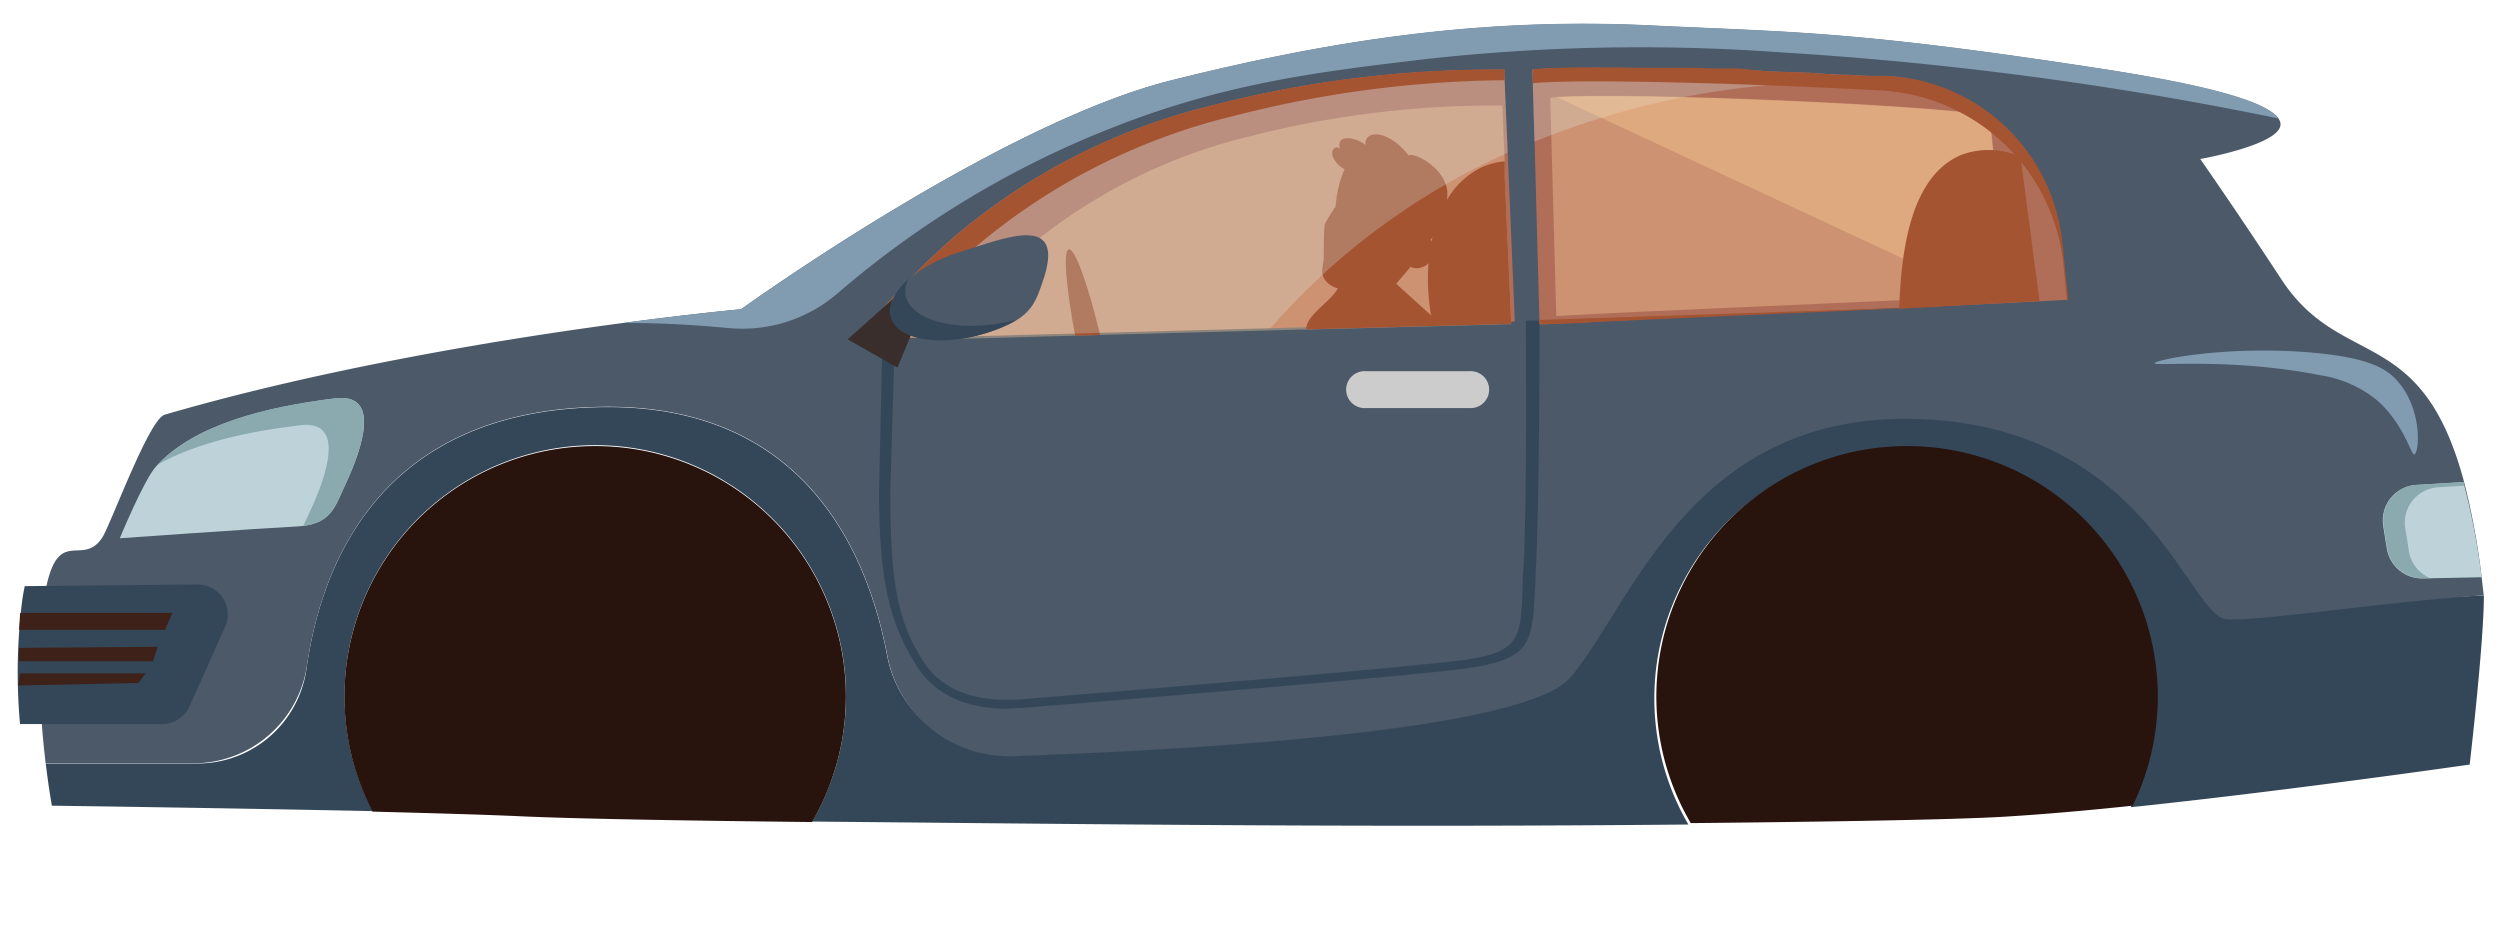 <svg xmlns="http://www.w3.org/2000/svg" viewBox="0 0 211 80"><defs><style>.cls-1{isolation:isolate;}.cls-2{fill:#344759;}.cls-3{fill:#28130d;}.cls-4{fill:#4b5969;}.cls-5{fill:#bdd3d9;}.cls-6{fill:#8baab0;}.cls-7{fill:#ccc;}.cls-8{fill:#b06e59;}.cls-9{fill:#ffd09a;opacity:0.37;}.cls-10,.cls-9{mix-blend-mode:hard-light;}.cls-10{fill:#dbfffc;opacity:0.23;}.cls-11{fill:#a55432;}.cls-12{fill:#819bb0;}.cls-13{fill:#3a2e2c;}.cls-14{fill:#3e2219;}</style></defs><g class="cls-1"><g id="Layer_4" data-name="Layer 4"><path class="cls-2" d="M51.31,34.36c16.57,0,21.89,12.17,23.57,21a10,10,0,0,0,10.59,8.11c15-1.19,42.08-3.93,45.87-8.46,5.28-6.31,10.26-22.47,29.43-21.79S183.47,49.68,186.64,50a198.21,198.21,0,0,0,23,.26c0,4-1.2,14.27-1.2,14.27s-15.34,2.21-28.61,3.6a21.11,21.11,0,0,0-19.23-30.31,21.13,21.13,0,0,0-18.1,31.77c-27.29.25-46.89,0-73.95-.25a21.16,21.16,0,1,0-37.1-.88C19.15,68.2,4.38,68,4.38,68s-.26-1.4-.52-3.56l12.78,0a9.28,9.28,0,0,0,9.23-8C27.11,47.58,32.18,34.39,51.31,34.36Z"/><path class="cls-3" d="M50.23,37.65A21.13,21.13,0,0,1,68.54,69.38c-11.19-.12-20-.28-24.47-.48-3-.14-7.62-.27-12.63-.4A21.13,21.13,0,0,1,50.23,37.65Z"/><path class="cls-3" d="M161,37.65A21.13,21.13,0,0,1,180,68c-3.86.41-7.66.74-11,.94-4,.23-13.71.41-26.3.53A21.13,21.13,0,0,1,161,37.65Z"/><path class="cls-4" d="M209.45,48.72a60.54,60.54,0,0,0-1.47-8c-3.59-13.51-10.37-9.4-15.45-17.17-3.77-5.76-6.83-10.13-6.83-10.13S193.76,12,192.3,10h0c-.8-1.14-4.43-2.5-13.76-4l-.68-.11c-21.26-3.29-26.34-3.15-38.67-3.74-14-.66-26.56,1.19-40.33,4.64C84.3,10.41,62.55,26.1,62.55,26.1s-3.87.35-9.9,1.15C42.94,28.54,27.63,31,13.9,35c-1.34.39-4.57,9.31-5.27,10.37C7,47.86,5,44.48,3.92,49.47c-.07.32-.13.69-.19,1.09a48,48,0,0,0-.2,10.55c.09,1.22.21,2.34.32,3.31l12.48,0a9.67,9.67,0,0,0,9.58-8.27c1.32-8.9,6.49-21.79,25.4-21.82,16.61,0,21.91,12.22,23.58,21a10.43,10.43,0,0,0,10.59,8.49c15.27-.53,43.27-2.11,47.08-6.66,5.29-6.3,10.26-22.47,29.43-21.79s22.7,16.51,25.87,16.88c2.38.27,13.49-1.48,21.77-2C209.57,49.76,209.51,49.23,209.45,48.72Z"/><path class="cls-5" d="M13.16,39.38c3.14-3.5,9.14-5,15.13-5.76,3.84-.46,2.37,4.06.82,7.36-.86,1.84-1.17,3.29-4,3.45-3.76.2-15,1-15,1S12.14,40.51,13.16,39.38Z"/><path class="cls-6" d="M26.12,43.25c-.19.4-.35.78-.52,1.13,2.37-.28,2.7-1.67,3.51-3.4,1.55-3.3,3-7.82-.82-7.36-5.88.7-11.77,2.2-14.95,5.57,3.26-1.82,7.61-2.78,12-3.3C29.14,35.43,27.66,40,26.12,43.25Z"/><path class="cls-2" d="M75.55,27.65,75.14,41.4c0,7.71.61,10.76,2.46,13.9.67,1.15,2.47,4.2,8.64,3.72,10.08-.81,33.5-2.77,37.4-3.33,4.65-.67,4.7-1.81,4.87-6.06,0-.54,0-1.13.08-1.76.31-5.6.19-20.66.19-20.81l1.16,0c0,.15,0,15.7-.33,21.33,0,.63-.06,1.21-.08,1.75-.18,4.35-.63,5.54-5.81,6.28-3.92.56-27.35,2.52-37.44,3.33-.46,0-.89.06-1.31.06-5.5,0-7.28-3-7.9-4.09-1.87-3.18-2.88-6.4-2.88-14.24l.31-13.8Z"/><path class="cls-2" d="M19,52.9c-1,2.24-2,4.47-3,6.71a2.53,2.53,0,0,1-2.31,1.5h-12a48.67,48.67,0,0,1,.2-10.55c.06-.4.13-.77.2-1.09l14.61-.14A2.53,2.53,0,0,1,19,52.9Z"/><path class="cls-7" d="M115.25,31.33H124a1.56,1.56,0,1,1,0,3.11h-8.7a1.56,1.56,0,1,1,0-3.11Z"/><path class="cls-8" d="M129.34,5.87c.06,2,.12,4,.18,6,.13,5.05.27,10.23.41,15.13v.34l.06.05,1.68-.09h0c8.89-.48,21.1-1,31.61-1.44,3.61-.16,7-.33,10-.49l1.21-.07c-.11-1.1-.27-2.64-.44-4.37A16.1,16.1,0,0,0,159,6.51C147.71,5.88,133.37,5.49,129.34,5.87Z"/><path class="cls-9" d="M130.84,8.25c.17,6,.34,12.45.51,18.42,4.07-.23,9.14-.46,14.44-.69l8-.35,10.11-.46c2-.1,3.84-.19,5.54-.29-.43-4.35-1.11-10.75-1.54-15.1-4.67-.9-30.2-2-36.58-1.57Z"/><path class="cls-8" d="M72.44,28.64l34.79-.94,20.62-.56-.6-14.25-.3-7a95.31,95.31,0,0,0-24.56,3A52.88,52.88,0,0,0,80.53,20,57.59,57.59,0,0,0,72.44,28.64Z"/><path class="cls-9" d="M79.43,28.64l11.31-.31,2.11-.06,16.8-.45.6,0,17.3-.46Q127.28,21.15,127,15c0-.46,0-.92,0-1.38-.07-1.57-.14-3.14-.2-4.71a82.94,82.94,0,0,0-21.33,2.6,46.21,46.21,0,0,0-19,9.62A50.07,50.07,0,0,0,79.43,28.64Z"/><path class="cls-10" d="M163.35,7.27a70.1,70.1,0,0,0-15,0,68.4,68.4,0,0,0-18.85,4.69c-.05-1.63-.1-3.25-.14-4.84a1.77,1.77,0,0,0,0-.23l0-1c1.59-.15,4.77-.18,8.73-.12h2.8l.7,0h1.15l2,.06.68,0,.7,0,.57,0L149,6l2.18.09h.2l.52,0L155,6.3l.76,0,2.11.11.66,0,.82,0A15.76,15.76,0,0,1,163.35,7.27Z"/><path class="cls-11" d="M120.89,21.76a1.46,1.46,0,0,1-1.67.84.54.54,0,0,1-.15-.09c-.53.6-1,1.2-1.57,1.81-.3.05-3.78.64-5.13-.21a1.66,1.66,0,0,1-.65-.67c-.28-.58,0-1.18,0-1.62,0-1,0-1.93.08-2.88a15.09,15.09,0,0,1,.79-1.31s0-.06,0-.08,0,0,.07,0l.06-.13c0-.13.06-.45.1-.79-.11,0-.17,0-.17,0a.48.48,0,0,1,.18-.05,5.76,5.76,0,0,1,.15-.8,7.33,7.33,0,0,1,.51-1.5,1.92,1.92,0,0,1-.76-.64,1.79,1.79,0,0,1-.25-.45c-.18-.41.16-1,.61-.63-.38-1.46,1.71-.81,2.16-.31-.19-1.24,1.85-1.45,3.67.91.16-.43,3.18.93,3.24,3.15a6.18,6.18,0,0,1-1.09,3.48q-.16.24-.33.45A1.41,1.41,0,0,1,120.89,21.76Z"/><path class="cls-11" d="M163.33,25.9,129.93,27c0,.11,0,.22,0,.34l1.74,0h0C140.61,26.86,152.82,26.38,163.33,25.9Z"/><path class="cls-11" d="M110.25,27.8l17.3-.46Q127.28,21.15,127,15c0-.46,0-.92,0-1.38a5.75,5.75,0,0,0-2,.53,6.78,6.78,0,0,0-2.86,2.7h0a10.79,10.79,0,0,0-1.26,3.24h0c0,.09-.05.18-.06.26a13.25,13.25,0,0,0-.26,1.92h0a18.46,18.46,0,0,0,.22,4.34l-2.93-2.65-1.17-1.05-3.61.8a1.35,1.35,0,0,1-.17.66C112.27,25.5,110.2,26.63,110.25,27.8Z"/><path class="cls-9" d="M165.58,24.14l-1.64,1c2-.1,3.84-.19,5.54-.29-.43-4.35-1.11-10.75-1.54-15.1-4.67-.9-30.2-2-36.58-1.57Z"/><path class="cls-11" d="M160.3,26.05c3.61-.17,8.83-.48,11.84-.64-.54-4.05-1.07-8.12-1.61-12.17a6.56,6.56,0,0,0-5.09-.13C162.11,14.59,160.5,18.91,160.3,26.05Z"/><path class="cls-11" d="M174.57,25.34h-.12c-.08-.8-.18-1.82-.3-3a16.38,16.38,0,0,0-15.4-14.7c-3.32-.18-6.89-.34-10.38-.47-8.31-.3-16.15-.42-19-.15h0V6.84l0-1c1.59-.15,4.77-.18,8.73-.12h2.8l.7,0h1.15l2,.06.68,0,.7,0,.57,0L149,6l2.18.09h.2l.52,0L155,6.3l.76,0,2.11.11.66,0,.82,0a15.65,15.65,0,0,1,14.7,14C174.28,22.46,174.45,24.16,174.57,25.34Z"/><path class="cls-11" d="M90.74,28.33l2.11-.06c-1-4.18-2.12-7.34-2.64-7.22S90,24.31,90.74,28.33Z"/><path class="cls-10" d="M72.44,28.64l34.79-.94a57.83,57.83,0,0,1,9.84-8.95,59,59,0,0,1,10.18-5.86l-.3-7a95.31,95.31,0,0,0-24.56,3A52.88,52.88,0,0,0,80.53,20,57.59,57.59,0,0,0,72.44,28.64Z"/><path class="cls-11" d="M72.44,28.64,75,28.57a57.09,57.09,0,0,1,7.33-7.72A53,53,0,0,1,104.19,9.77a94.87,94.87,0,0,1,22.8-3c0-.3,0-.6,0-.91a95.31,95.31,0,0,0-24.56,3A52.88,52.88,0,0,0,80.53,20,57.59,57.59,0,0,0,72.44,28.64Z"/><path class="cls-12" d="M192.3,10a296.9,296.9,0,0,0-42-5.58,164.28,164.28,0,0,0-30.25.6c-8.32,1-16.41,1.92-26,5.69A80.66,80.66,0,0,0,70.69,24.76a12.32,12.32,0,0,1-9.19,2.93c-2.65-.25-5.61-.43-8.85-.44,6-.8,9.9-1.15,9.9-1.15S84.3,10.41,98.86,6.77c13.77-3.45,26.29-5.3,40.33-4.64,12.33.59,17.41.45,38.67,3.74l.68.11C187.87,7.46,191.5,8.82,192.3,10Z"/><polygon class="cls-13" points="77.23 27.44 75.74 31.03 71.54 28.64 76.8 23.95 77.23 27.44"/><path class="cls-4" d="M75.22,26.8c.58,1.9,4.12,2.49,7.92,1.34s4.17-2.4,4.83-4.27c2.15-6.06-3.13-3.77-6.93-2.61S74.64,24.9,75.22,26.8Z"/><path class="cls-2" d="M75.22,26.8c.58,1.9,4.12,2.49,7.92,1.34A12,12,0,0,0,85.77,27a15.63,15.63,0,0,1-1.71.34c-3.92.6-7.34-.51-7.64-2.48a2.1,2.1,0,0,1,.28-1.34C75.51,24.61,74.91,25.79,75.22,26.8Z"/><polygon class="cls-14" points="1.7 51.73 14.55 51.73 13.94 53.16 1.61 53.16 1.7 51.73"/><polygon class="cls-14" points="1.61 54.68 13.32 54.59 12.91 55.81 1.61 55.81 1.61 54.68"/><polygon class="cls-14" points="1.7 56.83 12.3 56.83 11.69 57.64 1.52 57.86 1.7 56.83"/><path class="cls-12" d="M181.84,30.66c0,.27,6.47-.47,13.93,1a10,10,0,0,1,4.81,2.09c2.31,2,2.93,4.69,3.18,4.61.44-.15.7-3.72-1.32-6.09-1-1.23-2.68-2.11-7.4-2.52C187.72,29.14,181.81,30.4,181.84,30.66Z"/><path class="cls-5" d="M209.45,48.72l-5,.1a3,3,0,0,1-3-2.51c-.11-.65-.21-1.29-.31-1.93a3,3,0,0,1,2.77-3.45l4-.24A60.54,60.54,0,0,1,209.45,48.72Z"/><path class="cls-6" d="M203,44.58c.11.64.21,1.29.31,1.93a3,3,0,0,0,1.83,2.3h-.66a3,3,0,0,1-3-2.51c-.11-.65-.21-1.29-.31-1.93a3,3,0,0,1,2.77-3.45l4-.24c0,.1.05.21.08.31l-2.29.14A3,3,0,0,0,203,44.58Z"/></g></g></svg>